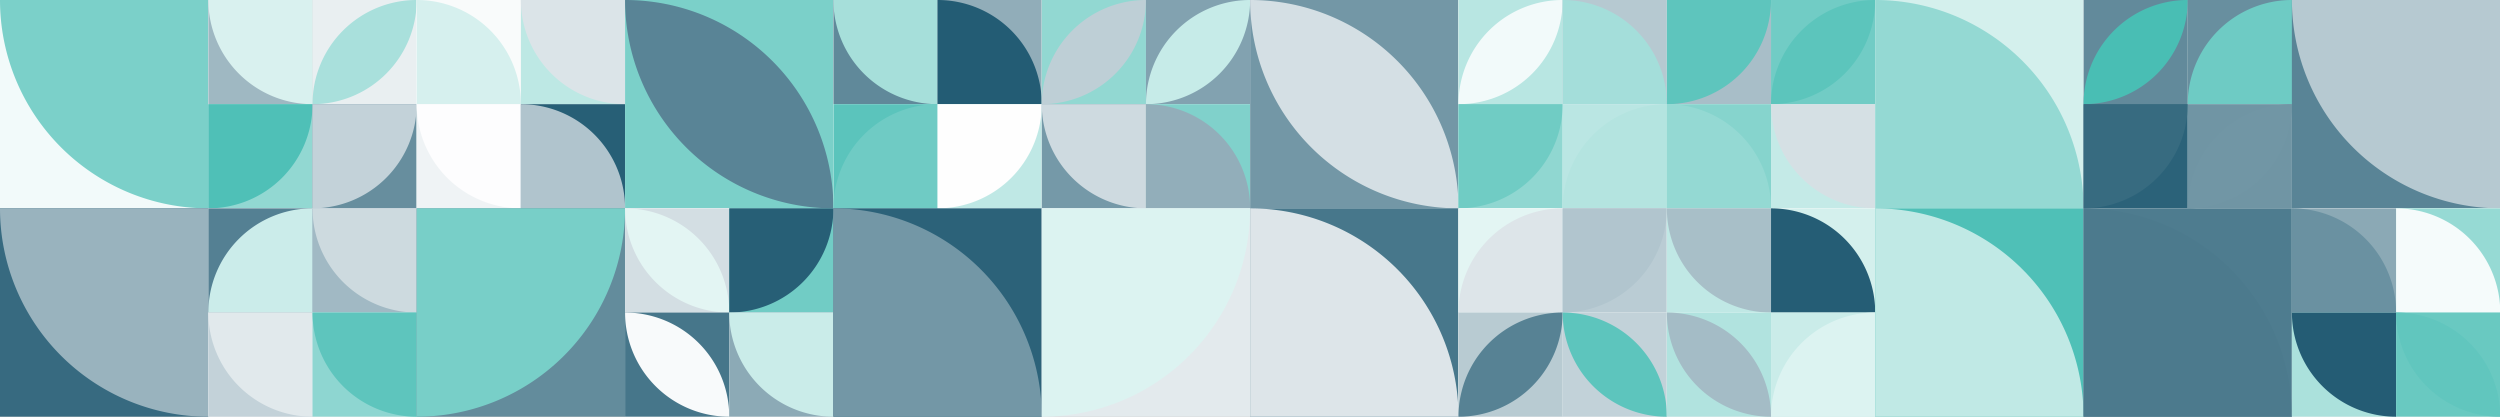 <?xml version="1.0" standalone="no"?><svg xmlns:xlink="http://www.w3.org/1999/xlink" xmlns="http://www.w3.org/2000/svg" viewBox="0 0 1000 166.667" preserveAspectRatio="xMaxYMax slice"><rect x="0" y="0" width="1000" height="166.667" fill="#333333" stroke="none"/><g transform="scale(0.901)"><rect x="0" y="0" width="1110" height="185" fill="#ffffff"/><rect x="0" y="0" width="92.5" height="92.5" fill="#f2fafa"/><path d="M 0 0 A 92.5 92.5 0 0 0 92.5 92.5 L 92.5 0L0 0" fill="#7bd0c9"/><rect x="92.5" y="0" width="92.5" height="92.5" fill="#ffffff"/><rect x="92.5" y="0" width="46.25" height="46.25" fill="#9fb8c2"/><path d="M 92.5 0 A 46.25 46.25 0 0 0 138.75 46.25 L 138.75 0L92.5 0" fill="#d9f1ef"/><rect x="138.75" y="0" width="46.25" height="46.25" fill="#e9eff1"/><path d="M 138.75 46.25 A 46.25 46.25 0 0 1  185 0 L 138.75 46.25 A 46.25 46.25 0 0 0 185 0" fill="#a9e0dc"/><rect x="92.5" y="46.25" width="46.25" height="46.25" fill="#92d8d2"/><path d="M 92.5 92.5 A 46.25 46.25 0 0 0 138.75 46.25 L 92.5 46.25L92.5 92.5" fill="#4fc0b7"/><rect x="138.75" y="46.25" width="46.25" height="46.25" fill="#678e9e"/><path d="M 138.75 92.5 A 46.25 46.25 0 0 0 185 46.25 L 138.75 46.25L138.75 92.5" fill="#c3d2d9"/><rect x="185" y="0" width="92.5" height="92.5" fill="#ffffff"/><rect x="185" y="0" width="46.25" height="46.25" fill="#f9fbfb"/><path d="M 185 0 A 46.25 46.25 0 0 1 231.25 46.25 L 185 46.25L185 0" fill="#d6f0ee"/><rect x="231.25" y="0" width="46.25" height="46.25" fill="#bde8e4"/><path d="M 231.25 0 A 46.25 46.25 0 0 0 277.5 46.25 L 277.5 0L231.25 0" fill="#dbe4e8"/><rect x="185" y="46.25" width="46.25" height="46.25" fill="#eff3f5"/><path d="M 185 46.25 A 46.25 46.25 0 0 0 231.25 92.5 L 231.25 46.25L185 46.25" fill="#fdfdfe"/><rect x="231.25" y="46.25" width="46.25" height="46.25" fill="#275f76"/><path d="M 231.25 46.25 A 46.25 46.25 0 0 1 277.5 92.5 L 231.25 92.5L231.25 46.25" fill="#b0c4cd"/><rect x="277.5" y="0" width="92.5" height="92.5" fill="#7bd0c9"/><path d="M 277.5 0 A 92.5 92.5 0 0 1  370 92.5 L 277.5 0 A 92.5 92.5 0 0 0 370 92.5" fill="#598496"/><rect x="370" y="0" width="92.5" height="92.5" fill="#ffffff"/><rect x="370" y="0" width="46.25" height="46.25" fill="#60899a"/><path d="M 370 0 A 46.25 46.25 0 0 0 416.25 46.25 L 416.25 0L370 0" fill="#a6dfda"/><rect x="416.25" y="0" width="46.25" height="46.25" fill="#91adb9"/><path d="M 416.25 0 A 46.25 46.25 0 0 1 462.5 46.25 L 416.25 46.25L416.25 0" fill="#235c74"/><rect x="370" y="46.25" width="46.25" height="46.25" fill="#5bc4bc"/><path d="M 370 92.5 A 46.25 46.25 0 0 1  416.25 46.25 L 416.25 92.5L370 92.5" fill="#6fcbc4"/><rect x="416.25" y="46.25" width="46.25" height="46.25" fill="#bfe8e5"/><path d="M 416.25 92.5 A 46.25 46.25 0 0 0 462.5 46.25 L 416.25 46.25L416.25 92.5" fill="#fefefe"/><rect x="462.5" y="0" width="92.5" height="92.5" fill="#ffffff"/><rect x="462.5" y="0" width="46.25" height="46.25" fill="#92d8d2"/><path d="M 462.5 46.25 A 46.25 46.25 0 0 1  508.75 0 L 462.5 46.25 A 46.25 46.25 0 0 0 508.75 0" fill="#becfd6"/><rect x="508.75" y="0" width="46.25" height="46.25" fill="#82a2b0"/><path d="M 508.75 46.25 A 46.25 46.25 0 0 1  555 0 L 508.75 46.25 A 46.25 46.25 0 0 0 555 0" fill="#c6ebe8"/><rect x="462.5" y="46.25" width="46.25" height="46.25" fill="#7599a8"/><path d="M 462.5 46.25 A 46.25 46.25 0 0 0 508.75 92.5 L 508.75 46.25L462.5 46.25" fill="#cedae0"/><rect x="508.75" y="46.25" width="46.25" height="46.25" fill="#80d1cb"/><path d="M 508.75 46.25 A 46.25 46.25 0 0 1 555 92.5 L 508.75 92.5L508.75 46.25" fill="#92aeba"/><rect x="555" y="0" width="92.5" height="92.5" fill="#7397a6"/><path d="M 555 0 A 92.5 92.5 0 0 1  647.5 92.5 L 555 0 A 92.5 92.5 0 0 0 647.5 92.5" fill="#d4dfe4"/><rect x="647.5" y="0" width="92.5" height="92.5" fill="#ffffff"/><rect x="647.5" y="0" width="46.25" height="46.25" fill="#b8e6e2"/><path d="M 647.5 46.25 A 46.25 46.25 0 0 1  693.75 0 L 647.5 46.25 A 46.25 46.25 0 0 0 693.75 0" fill="#f2fafa"/><rect x="693.75" y="0" width="46.25" height="46.25" fill="#b6c9d1"/><path d="M 693.75 0 A 46.25 46.25 0 0 1 740 46.25 L 693.75 46.25L693.75 0" fill="#a4deda"/><rect x="647.5" y="46.25" width="46.25" height="46.25" fill="#90d7d1"/><path d="M 647.5 92.5 A 46.25 46.25 0 0 0 693.75 46.25 L 647.5 46.25L647.5 92.5" fill="#70ccc4"/><rect x="693.75" y="46.25" width="46.25" height="46.25" fill="#bae6e3"/><path d="M 693.75 92.5 A 46.25 46.25 0 0 1  740 46.25 L 740 92.5L693.75 92.5" fill="#b4e4e0"/><rect x="740" y="0" width="92.5" height="92.5" fill="#ffffff"/><rect x="740" y="0" width="46.25" height="46.25" fill="#a8bec8"/><path d="M 740 46.25 A 46.25 46.25 0 0 0 786.25 0 L 740 0L740 46.25" fill="#5ec5bd"/><rect x="786.25" y="0" width="46.25" height="46.25" fill="#71ccc5"/><path d="M 786.25 46.25 A 46.25 46.25 0 0 1  832.5 0 L 786.25 46.25 A 46.25 46.25 0 0 0 832.5 0" fill="#5cc5bc"/><rect x="740" y="46.25" width="46.25" height="46.25" fill="#86d4cd"/><path d="M 740 46.25 A 46.25 46.25 0 0 1 786.25 92.5 L 740 92.5L740 46.25" fill="#94d9d3"/><rect x="786.25" y="46.25" width="46.25" height="46.25" fill="#c4eae7"/><path d="M 786.25 46.25 A 46.25 46.25 0 0 0 832.5 92.5 L 832.5 46.25L786.25 46.25" fill="#d5e0e4"/><rect x="832.5" y="0" width="92.5" height="92.5" fill="#d4f0ed"/><path d="M 832.5 0 A 92.5 92.5 0 0 1 925 92.5 L 832.5 92.5L832.5 0" fill="#94d9d3"/><rect x="925" y="0" width="92.5" height="92.5" fill="#ffffff"/><rect x="925" y="0" width="46.25" height="46.25" fill="#628a9b"/><path d="M 925 46.25 A 46.25 46.25 0 0 1  971.25 0 L 925 46.25 A 46.25 46.25 0 0 0 971.25 0" fill="#49beb4"/><rect x="971.25" y="0" width="46.25" height="46.25" fill="#688f9f"/><path d="M 971.25 46.25 A 46.25 46.25 0 0 1  1017.5 0 L 1017.5 46.25L971.25 46.25" fill="#6ecbc4"/><rect x="925" y="46.25" width="46.25" height="46.25" fill="#2b6279"/><path d="M 925 92.5 A 46.25 46.25 0 0 0 971.25 46.25 L 925 46.25L925 92.5" fill="#376b80"/><rect x="971.25" y="46.25" width="46.25" height="46.25" fill="#7095a4"/><path d="M 971.25 92.5 A 46.25 46.25 0 0 1  1017.5 46.25 L 971.25 92.5 A 46.25 46.25 0 0 0 1017.5 46.25" fill="#7196a5"/><rect x="1017.5" y="0" width="92.5" height="92.5" fill="#598496"/><path d="M 1017.5 0 A 92.5 92.5 0 0 0 1110 92.5 L 1110 0L1017.5 0" fill="#b6c9d1"/><rect x="0" y="92.5" width="92.5" height="92.5" fill="#376a80"/><path d="M 0 92.5 A 92.5 92.5 0 0 0 92.5 185 L 92.5 92.5L0 92.5" fill="#99b3be"/><rect x="92.5" y="92.5" width="92.5" height="92.5" fill="#ffffff"/><rect x="92.5" y="92.5" width="46.25" height="46.25" fill="#548093"/><path d="M 92.5 138.75 A 46.25 46.25 0 0 1  138.75 92.5 L 138.75 138.75L92.5 138.75" fill="#cbecea"/><rect x="138.75" y="92.5" width="46.25" height="46.25" fill="#a1b9c4"/><path d="M 138.75 92.5 A 46.25 46.25 0 0 0 185 138.75 L 185 92.5L138.75 92.5" fill="#cddadf"/><rect x="92.5" y="138.75" width="46.25" height="46.25" fill="#c3d2d9"/><path d="M 92.5 138.75 A 46.25 46.25 0 0 0 138.75 185 L 138.75 138.75L92.5 138.75" fill="#e1e9ec"/><rect x="138.75" y="138.75" width="46.25" height="46.25" fill="#8ed6d1"/><path d="M 138.75 138.75 A 46.25 46.25 0 0 0 185 185 L 185 138.75L138.75 138.75" fill="#5ec5bd"/><rect x="185" y="92.5" width="92.5" height="92.5" fill="#638c9c"/><path d="M 185 185 A 92.5 92.5 0 0 0 277.5 92.5 L 185 92.5L185 185" fill="#78cfc8"/><rect x="277.5" y="92.5" width="92.5" height="92.5" fill="#ffffff"/><rect x="277.5" y="92.5" width="46.25" height="46.25" fill="#d3dee3"/><path d="M 277.5 92.5 A 46.25 46.25 0 0 1  323.75 138.75 L 277.5 92.5 A 46.25 46.25 0 0 0 323.75 138.75" fill="#e3f5f3"/><rect x="323.75" y="92.5" width="46.25" height="46.25" fill="#71ccc5"/><path d="M 323.75 138.75 A 46.25 46.25 0 0 0 370 92.5 L 323.75 92.5L323.75 138.75" fill="#275f76"/><rect x="277.5" y="138.75" width="46.25" height="46.25" fill="#46768a"/><path d="M 277.5 138.75 A 46.25 46.25 0 0 1  323.75 185 L 277.5 138.75 A 46.25 46.25 0 0 0 323.75 185" fill="#f8fafb"/><rect x="323.75" y="138.75" width="46.25" height="46.25" fill="#8caab6"/><path d="M 323.75 138.75 A 46.25 46.25 0 0 0 370 185 L 370 138.75L323.75 138.75" fill="#caece9"/><rect x="370" y="92.5" width="92.5" height="92.5" fill="#2c6279"/><path d="M 370 92.5 A 92.5 92.5 0 0 1 462.5 185 L 370 185L370 92.5" fill="#7397a6"/><rect x="462.5" y="92.5" width="92.5" height="92.5" fill="#e3eaed"/><path d="M 462.5 185 A 92.5 92.5 0 0 0 555 92.5 L 462.5 92.5L462.5 185" fill="#dcf3f1"/><rect x="555" y="92.5" width="92.5" height="92.5" fill="#47778b"/><path d="M 555 92.5 A 92.5 92.5 0 0 1 647.5 185 L 555 185L555 92.5" fill="#dde5e9"/><rect x="647.5" y="92.5" width="92.5" height="92.5" fill="#ffffff"/><rect x="647.5" y="92.5" width="46.25" height="46.25" fill="#e3f5f3"/><path d="M 647.5 138.75 A 46.25 46.25 0 0 1  693.75 92.5 L 693.75 138.75L647.5 138.75" fill="#dde5e9"/><rect x="693.75" y="92.5" width="46.25" height="46.25" fill="#baccd4"/><path d="M 693.75 138.75 A 46.25 46.25 0 0 0 740 92.5 L 693.75 92.5L693.75 138.75" fill="#b1c5ce"/><rect x="647.5" y="138.75" width="46.25" height="46.25" fill="#b8cbd2"/><path d="M 647.5 185 A 46.25 46.25 0 0 1  693.75 138.75 L 647.5 185 A 46.25 46.25 0 0 0 693.75 138.75" fill="#578294"/><rect x="693.75" y="138.75" width="46.25" height="46.25" fill="#c2d2d9"/><path d="M 693.75 138.75 A 46.25 46.25 0 0 1  740 185 L 693.75 138.75 A 46.25 46.25 0 0 0 740 185" fill="#5dc5bd"/><rect x="740" y="92.5" width="92.5" height="92.5" fill="#ffffff"/><rect x="740" y="92.5" width="46.25" height="46.25" fill="#c0e8e5"/><path d="M 740 92.5 A 46.25 46.25 0 0 0 786.25 138.75 L 786.25 92.5L740 92.5" fill="#a8bfc8"/><rect x="786.25" y="92.5" width="46.25" height="46.25" fill="#d4f0ed"/><path d="M 786.25 92.5 A 46.25 46.25 0 0 1 832.5 138.75 L 786.25 138.75L786.25 92.5" fill="#255d75"/><rect x="740" y="138.75" width="46.25" height="46.25" fill="#b1e3df"/><path d="M 740 138.75 A 46.25 46.25 0 0 1  786.25 185 L 740 138.75 A 46.25 46.25 0 0 0 786.25 185" fill="#a4bcc6"/><rect x="786.25" y="138.75" width="46.25" height="46.25" fill="#caece9"/><path d="M 786.25 185 A 46.25 46.25 0 0 1  832.5 138.75 L 832.5 185L786.25 185" fill="#dcf3f1"/><rect x="832.5" y="92.5" width="92.5" height="92.5" fill="#4fc0b7"/><path d="M 832.5 92.5 A 92.5 92.5 0 0 1 925 185 L 832.5 185L832.5 92.5" fill="#c0e9e5"/><rect x="925" y="92.5" width="92.5" height="92.5" fill="#4e7c8f"/><path d="M 925 92.5 A 92.5 92.5 0 0 1 1017.5 185 L 925 185L925 92.5" fill="#4c7a8d"/><rect x="1017.5" y="92.5" width="92.5" height="92.5" fill="#ffffff"/><rect x="1017.5" y="92.5" width="46.25" height="46.25" fill="#8ba9b5"/><path d="M 1017.5 92.5 A 46.25 46.25 0 0 1 1063.75 138.75 L 1017.5 138.75L1017.5 92.5" fill="#6a91a1"/><rect x="1063.75" y="92.5" width="46.25" height="46.25" fill="#96dad4"/><path d="M 1063.75 92.5 A 46.25 46.25 0 0 1 1110 138.75 L 1063.75 138.75L1063.75 92.5" fill="#f5fbfb"/><rect x="1017.5" y="138.75" width="46.25" height="46.25" fill="#abe1dc"/><path d="M 1017.5 138.75 A 46.25 46.25 0 0 0 1063.75 185 L 1063.75 138.75L1017.5 138.75" fill="#245c74"/><rect x="1063.75" y="138.75" width="46.25" height="46.25" fill="#69c9c1"/><path d="M 1063.75 138.75 A 46.25 46.25 0 0 1  1110 185 L 1063.75 138.75 A 46.25 46.25 0 0 0 1110 185" fill="#61c6be"/></g></svg>